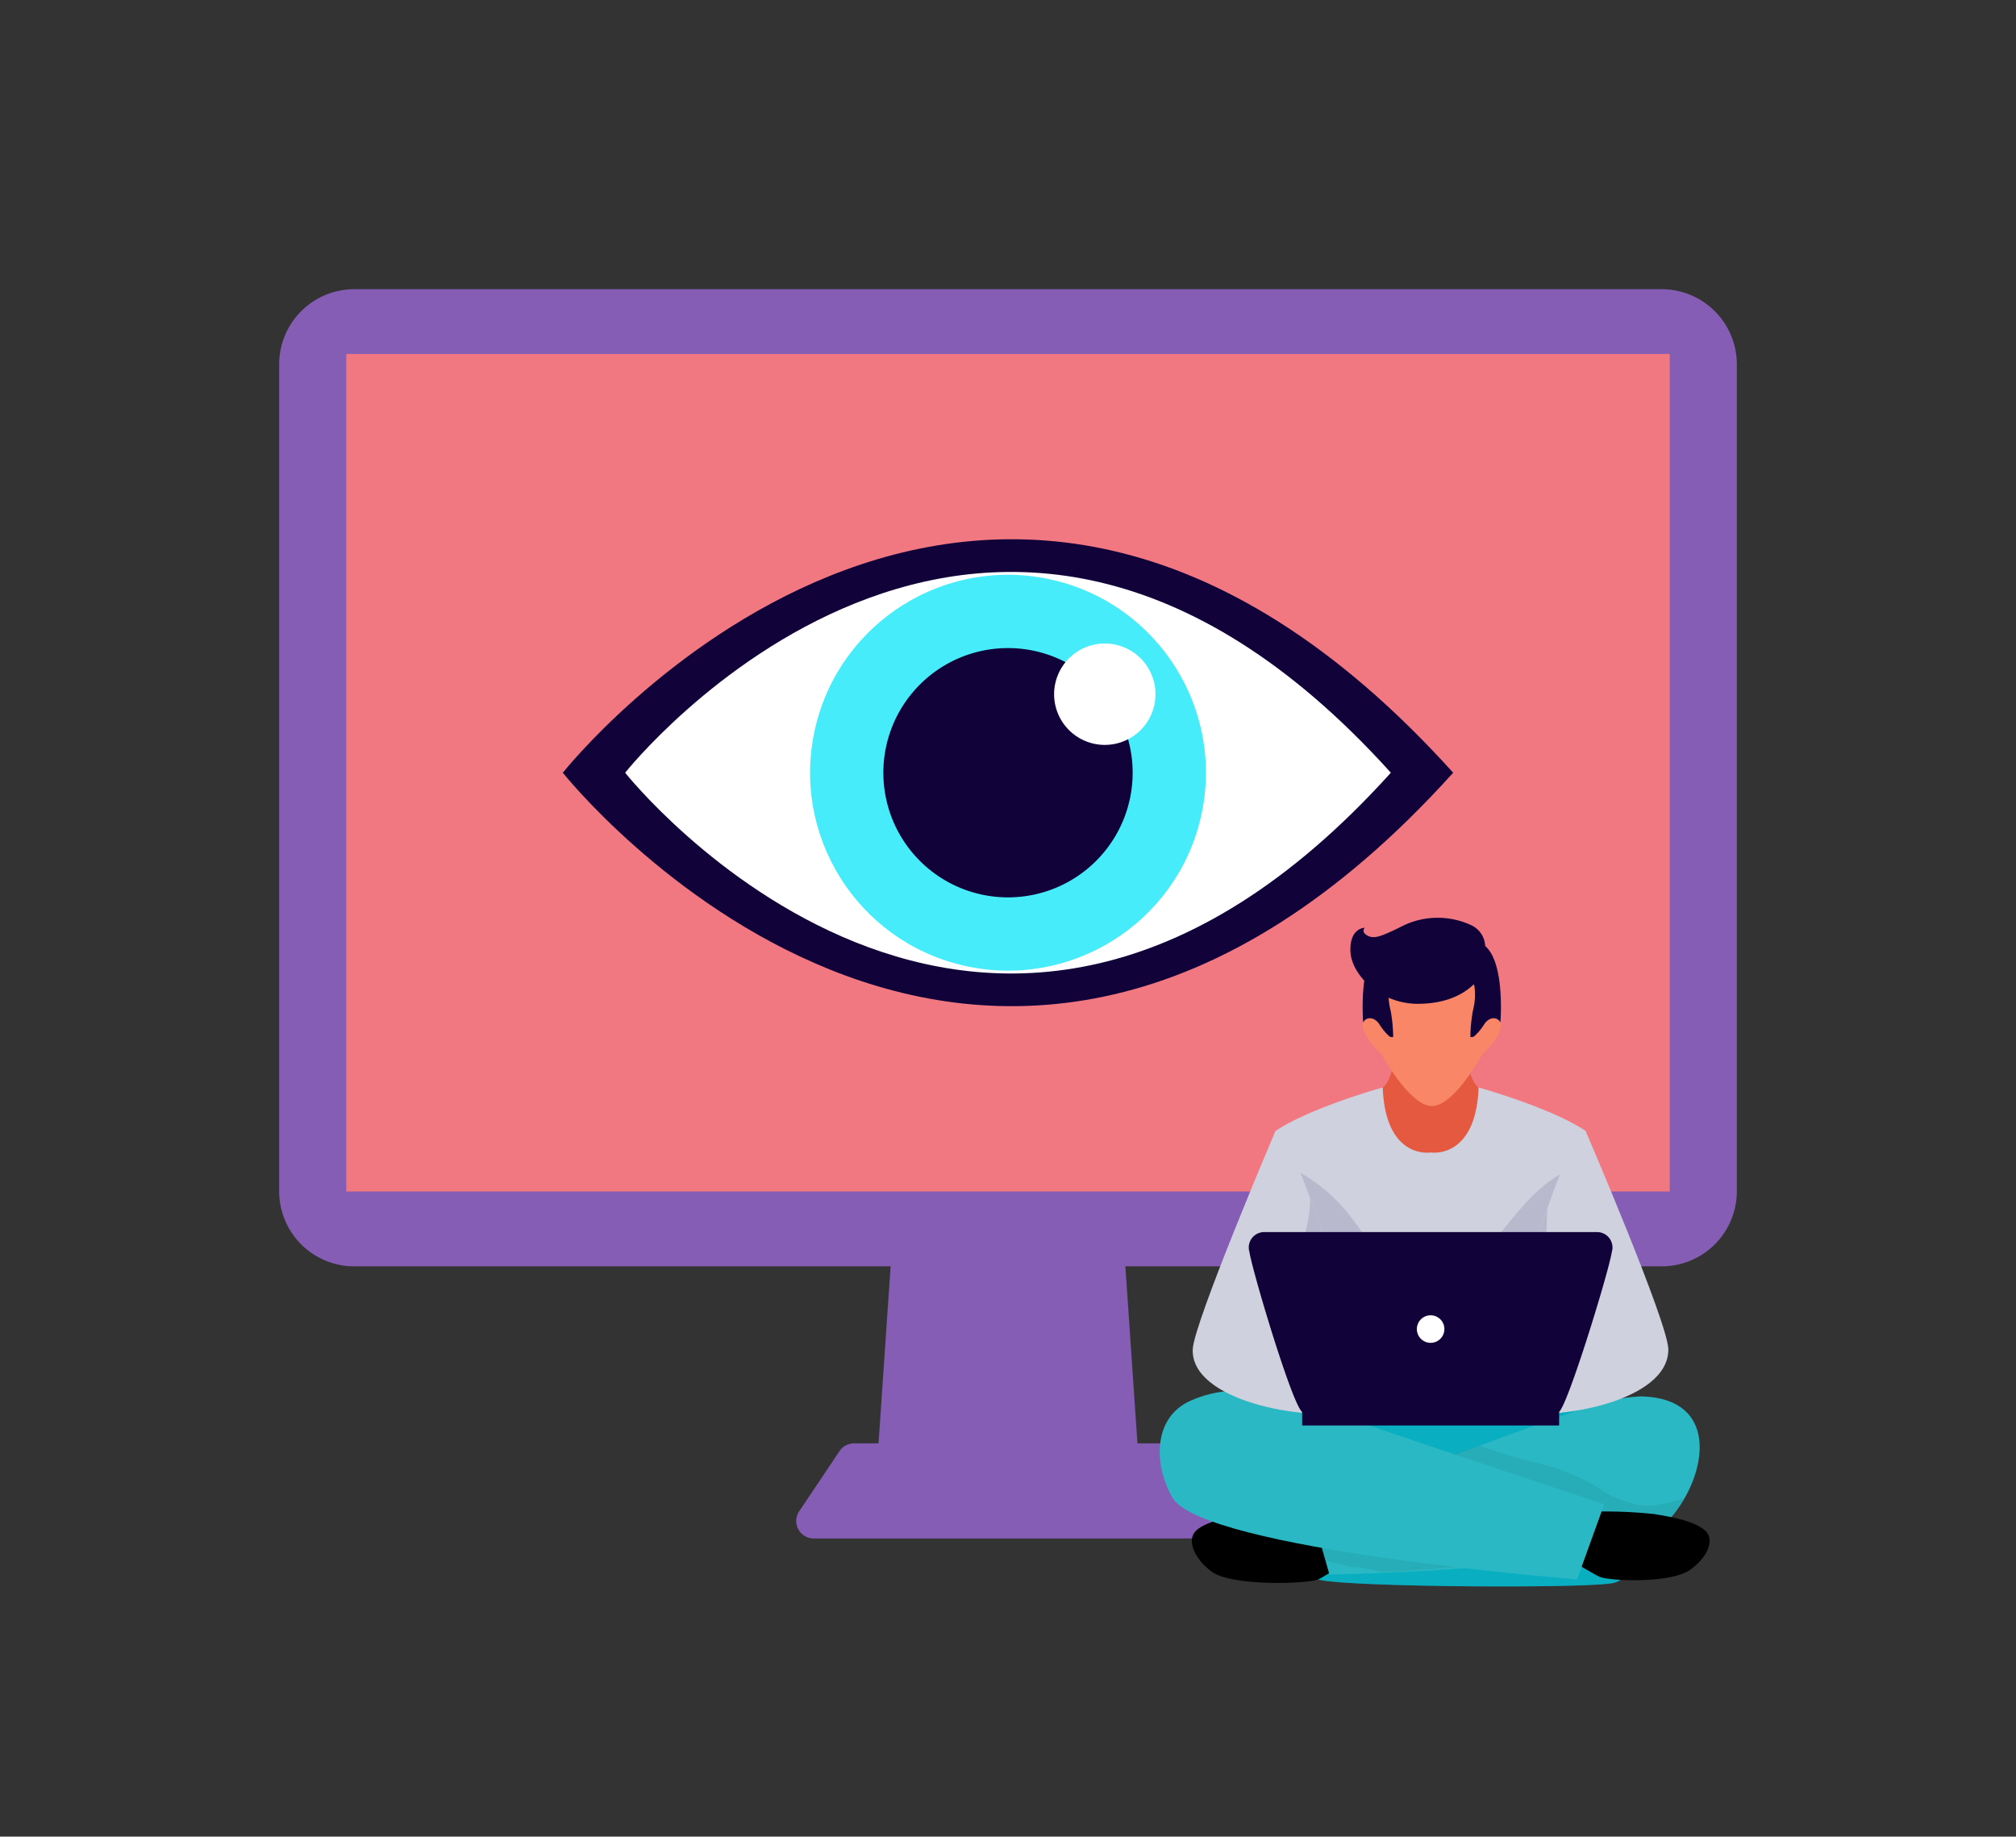 <svg xmlns="http://www.w3.org/2000/svg" width="179.237" height="163.289" viewBox="0 0 179.237 163.289">
  <rect x="0" y="0" width="179.237" height="163.289" fill="#333333" stroke="none"/>
  <g id="Grupo_60075" data-name="Grupo 60075" transform="translate(-629.942 -5170.281)">
    <rect id="Rectángulo_6452" data-name="Rectángulo 6452" width="179.237" height="163.289" transform="translate(629.942 5170.281)" fill="none"/>
    <path id="Trazado_108669" data-name="Trazado 108669" d="M731.429,5303.875H707.692l1.951-28.615h19.835Z" fill="#855db5"/>
    <path id="Trazado_108670" data-name="Trazado 108670" d="M734.54,5299.294a1.55,1.55,0,0,0-1.289-.688H705.87a1.552,1.552,0,0,0-1.289.688l-3.586,5.351a1.552,1.552,0,0,0,1.289,2.415h34.554a1.551,1.551,0,0,0,1.288-2.415Z" fill="#855db5"/>
    <path id="Rectángulo_6453" data-name="Rectángulo 6453" d="M6.68,0H122.918a6.68,6.68,0,0,1,6.68,6.68V80.194a6.681,6.681,0,0,1-6.681,6.681H6.68A6.68,6.68,0,0,1,0,80.195V6.68A6.68,6.68,0,0,1,6.68,0Z" transform="translate(654.762 5195.993)" fill="#855db5"/>
    <rect id="Rectángulo_6454" data-name="Rectángulo 6454" width="117.665" height="74.464" transform="translate(660.728 5201.749)" fill="#f17781"/>
    <path id="Trazado_108671" data-name="Trazado 108671" d="M763.018,5298.315c-13.67-2.534-29.608-5.538-29.651-.244-.041,5,6.017,8.881,11.251,11.359,2.836-1.082,6.038-1.287,9.066-1.755,5.355-.829,10.61.028,15.972.017a21.462,21.462,0,0,0,8.542-6.323S773.553,5300.268,763.018,5298.315Z" fill="#616161"/>
    <path id="Trazado_108672" data-name="Trazado 108672" d="M751.505,5307.8c.434.223-4.792,2.693-4.376,2.9,2.237.7,24.265.828,26.285.308,3.49-.9-6.474-5.231-2.994-5.955,5.724-4.048,8.941-9.345,5.841-10.006-3.5-.745-8.958,1.1-12.492,1.466-2.692.281-4.252.463-6.808-.428l-8.6-.949c-8.819,1.753-10.636,4.927-10.728,4.885,0,1.258,6.434,3.85,12.2,6.905A6.161,6.161,0,0,1,751.505,5307.8Z" fill="#00bad1"/>
    <path id="Trazado_108673" data-name="Trazado 108673" d="M751.505,5307.8c.434.223-4.792,2.693-4.376,2.9,2.237.7,24.265.828,26.285.308,3.49-.9-6.474-5.231-2.994-5.955,5.724-4.048,8.941-9.345,5.841-10.006-3.5-.745-8.958,1.1-12.492,1.466-2.692.281-4.252.463-6.808-.428l-8.6-.949c-8.819,1.753-10.636,4.927-10.728,4.885,0,1.258,6.434,3.85,12.2,6.905A6.161,6.161,0,0,1,751.505,5307.8Z" fill="#21949d" opacity="0.32" style="mix-blend-mode: multiply;isolation: isolate"/>
    <path id="Trazado_108674" data-name="Trazado 108674" d="M748.217,5304.418l2.8,3.787s-3.036,2.122-3.885,2.5-7.709.656-9.507-.723c-1.612-1.237-2.166-2.858-1.34-3.623,1.052-.975,3.6-1.285,4.863-1.452C743.934,5304.536,748.217,5304.418,748.217,5304.418Z"/>
    <path id="Trazado_108675" data-name="Trazado 108675" d="M746.526,5304.556l1.611,5.709s27.084-.4,29.913-4.56c3.634-3.751,5.105-11.125-2.216-11.274a15.779,15.779,0,0,0-4.722.95C761.178,5298.729,746.526,5304.556,746.526,5304.556Z" fill="#2ab9c4"/>
    <path id="Trazado_108676" data-name="Trazado 108676" d="M776.453,5304.169a8.749,8.749,0,0,1-4.488-1.684,19.111,19.111,0,0,0-5.609-2.2c-1.711-.4-3.5-1-4.874-1.466-7.873,2.554-14.956,5.739-14.956,5.739l1.263,4.475c.69.166,1.384.344,2.075.533a14.5,14.5,0,0,1,2.458.385c.171.046.343.079.515.109,7.782-.425,23.464-1.631,25.544-4.685a15.876,15.876,0,0,0,1.266-1.885A14.161,14.161,0,0,1,776.453,5304.169Z" fill="#21949d" opacity="0.32" style="mix-blend-mode: multiply;isolation: isolate"/>
    <path id="Trazado_108677" data-name="Trazado 108677" d="M769.845,5304.763l-2.347,2.976s3.831,2.332,4.629,2.717,6.334.644,8.09-.617c1.575-1.131,2.153-2.66,1.389-3.415-.974-.962-3.39-1.335-4.594-1.533A40.645,40.645,0,0,0,769.845,5304.763Z"/>
    <path id="Trazado_108678" data-name="Trazado 108678" d="M772.565,5304.027l-2.411,6.67s-33.263-2.621-35.969-7.264c-1.617-2.776-1.852-7.1,1.633-8.634,2.144-.947,5.176-1.434,9.488.05C756.028,5298.538,772.565,5304.027,772.565,5304.027Z" fill="#2ab9c4"/>
    <path id="Trazado_108679" data-name="Trazado 108679" d="M759.49,5259.787h-4.709s-.678,6.416-1.907,7.179c0,0-1.516,7.579,4.262,7.579,6.991,0,4.261-7.579,4.261-7.579C760.169,5266.2,759.49,5259.787,759.49,5259.787Z" fill="#e45940"/>
    <g id="Grupo_60071" data-name="Grupo 60071">
      <path id="Trazado_108680" data-name="Trazado 108680" d="M763.259,5261.043c-.653-.75-1.436.392-1.436.392s1.077-4.243,0-6.1-4.569-.881-4.569-.881-3.492-.979-4.568.881,0,6.1,0,6.1-.784-1.142-1.436-.392,1.077,2.643,1.468,2.872c0,0,2.513,4.7,4.536,4.7s4.537-4.7,4.537-4.7C762.182,5263.686,763.912,5261.794,763.259,5261.043Z" fill="#f88667"/>
      <path id="Trazado_108681" data-name="Trazado 108681" d="M756.376,5256.132s-2.643.465-2.937,1.884a5.6,5.6,0,0,0,.141,2.117,13.918,13.918,0,0,1,.226,2.338.4.4,0,0,1-.343-.059,4.79,4.79,0,0,1-.893-1.079c-.5-.735-1.224-.612-1.432-.147,0,0-.587-6.963,2.325-7.208S756.376,5256.132,756.376,5256.132Z" fill="#110239"/>
      <path id="Trazado_108682" data-name="Trazado 108682" d="M758.1,5256.132s2.643.465,2.937,1.884a5.626,5.626,0,0,1-.142,2.117,13.788,13.788,0,0,0-.225,2.338.4.4,0,0,0,.342-.059,4.79,4.79,0,0,0,.893-1.079c.5-.735,1.224-.612,1.432-.147,0,0,.588-6.963-2.325-7.208S758.1,5256.132,758.1,5256.132Z" fill="#110239"/>
      <path id="Trazado_108683" data-name="Trazado 108683" d="M761.982,5254.39a2.129,2.129,0,0,0-1.242-1.856,7.071,7.071,0,0,0-5.955,0c-2.056,1.028-2.68,1.26-3.28.918s-.22-.686-.22-.686-1.346-.012-1.281,2.077,2.633,4.683,5.988,4.683C761.116,5259.526,762.774,5255.944,761.982,5254.39Z" fill="#110239"/>
    </g>
    <path id="Trazado_108684" data-name="Trazado 108684" d="M761.4,5266.966c-.247,6.443-4.262,5.778-4.262,5.778s-4.014.665-4.261-5.778c0,0-6.411,1.772-9.537,3.868a61.933,61.933,0,0,1,1.415,11.874l3.665,14.195,8.718-1.589,8.717,1.589,3.665-14.195a61.93,61.93,0,0,1,1.415-11.874C767.806,5268.738,761.4,5266.966,761.4,5266.966Z" fill="#d0d1de"/>
    <path id="Trazado_108685" data-name="Trazado 108685" d="M768.886,5274.557c-3.985,2.124-5.922,7.009-9.792,9.4-4.005,2.477-6.838-2.528-8.786-5.13a15.134,15.134,0,0,0-6.409-5.1,60.675,60.675,0,0,1,.853,8.979l3.665,14.195,8.718-1.067,8.717,1.067,3.665-14.195a60.4,60.4,0,0,1,.831-8.842C769.842,5274.086,769.347,5274.31,768.886,5274.557Z" fill="#b8b9cd"/>
    <path id="Trazado_108686" data-name="Trazado 108686" d="M743.337,5270.834s-7.266,17.063-7.352,19.413c-.167,4.552,9.788,6.394,14.327,5.558l1.848-.34S745.422,5270.71,743.337,5270.834Z" fill="#d0d1de"/>
    <path id="Trazado_108687" data-name="Trazado 108687" d="M770.917,5270.834s7.336,17.061,7.352,19.413c.03,4.6-9.788,6.394-14.327,5.558l-1.848-.34S768.833,5270.71,770.917,5270.834Z" fill="#d0d1de"/>
    <path id="Trazado_108688" data-name="Trazado 108688" d="M746.427,5276.827a12.029,12.029,0,0,1-.3,2.5c-.7,3.1-1.806,6.328-.647,9.472a50.4,50.4,0,0,0,3.578,7.078,5.785,5.785,0,0,0,1.257-.073l1.848-.34S749.07,5284.117,746.427,5276.827Z" fill="#b8b9cd"/>
    <path id="Trazado_108689" data-name="Trazado 108689" d="M766.582,5295.718a11.141,11.141,0,0,0,.878-4.565c-.106-3.164-.124-6.328-.073-9.493.022-1.368.057-2.693.137-3.99-2.57,7.289-5.43,17.795-5.43,17.795l1.848.34A7.54,7.54,0,0,0,766.582,5295.718Z" fill="#b8b9cd"/>
    <g id="Grupo_60072" data-name="Grupo 60072">
      <rect id="Rectángulo_6455" data-name="Rectángulo 6455" width="22.847" height="1.354" transform="translate(745.712 5295.661)" fill="#110239"/>
      <path id="Trazado_108690" data-name="Trazado 108690" d="M771.919,5279.821H742.352a1.37,1.37,0,0,0-1.322,1.781c.273,1.781,4,14.234,4.752,14.234h22.707c.661,0,4.479-12.453,4.752-14.234A1.37,1.37,0,0,0,771.919,5279.821Z" fill="#110239"/>
      <path id="Trazado_108691" data-name="Trazado 108691" d="M758.359,5288.443a1.224,1.224,0,1,1-1.223-1.224A1.224,1.224,0,0,1,758.359,5288.443Z" fill="#fff"/>
    </g>
    <g id="Grupo_60074" data-name="Grupo 60074">
      <g id="Grupo_60073" data-name="Grupo 60073">
        <path id="Trazado_108692" data-name="Trazado 108692" d="M679.981,5238.981s37.023,46.7,79.159,0C717,5192.277,679.981,5238.981,679.981,5238.981Z" fill="#110239"/>
        <path id="Trazado_108693" data-name="Trazado 108693" d="M685.522,5238.981s31.84,40.165,68.077,0C717.362,5198.816,685.522,5238.981,685.522,5238.981Z" fill="#fff"/>
      </g>
      <circle id="Elipse_4183" data-name="Elipse 4183" cx="17.595" cy="17.595" r="17.595" transform="translate(698.45 5252.151) rotate(-76.959)" fill="#47ecfa"/>
      <path id="Trazado_108694" data-name="Trazado 108694" d="M730.643,5238.981a11.082,11.082,0,1,1-11.082-11.082A11.082,11.082,0,0,1,730.643,5238.981Z" fill="#110239"/>
      <path id="Trazado_108695" data-name="Trazado 108695" d="M732.674,5232a4.507,4.507,0,1,1-4.507-4.507A4.507,4.507,0,0,1,732.674,5232Z" fill="#fff"/>
    </g>
  </g>
</svg>
